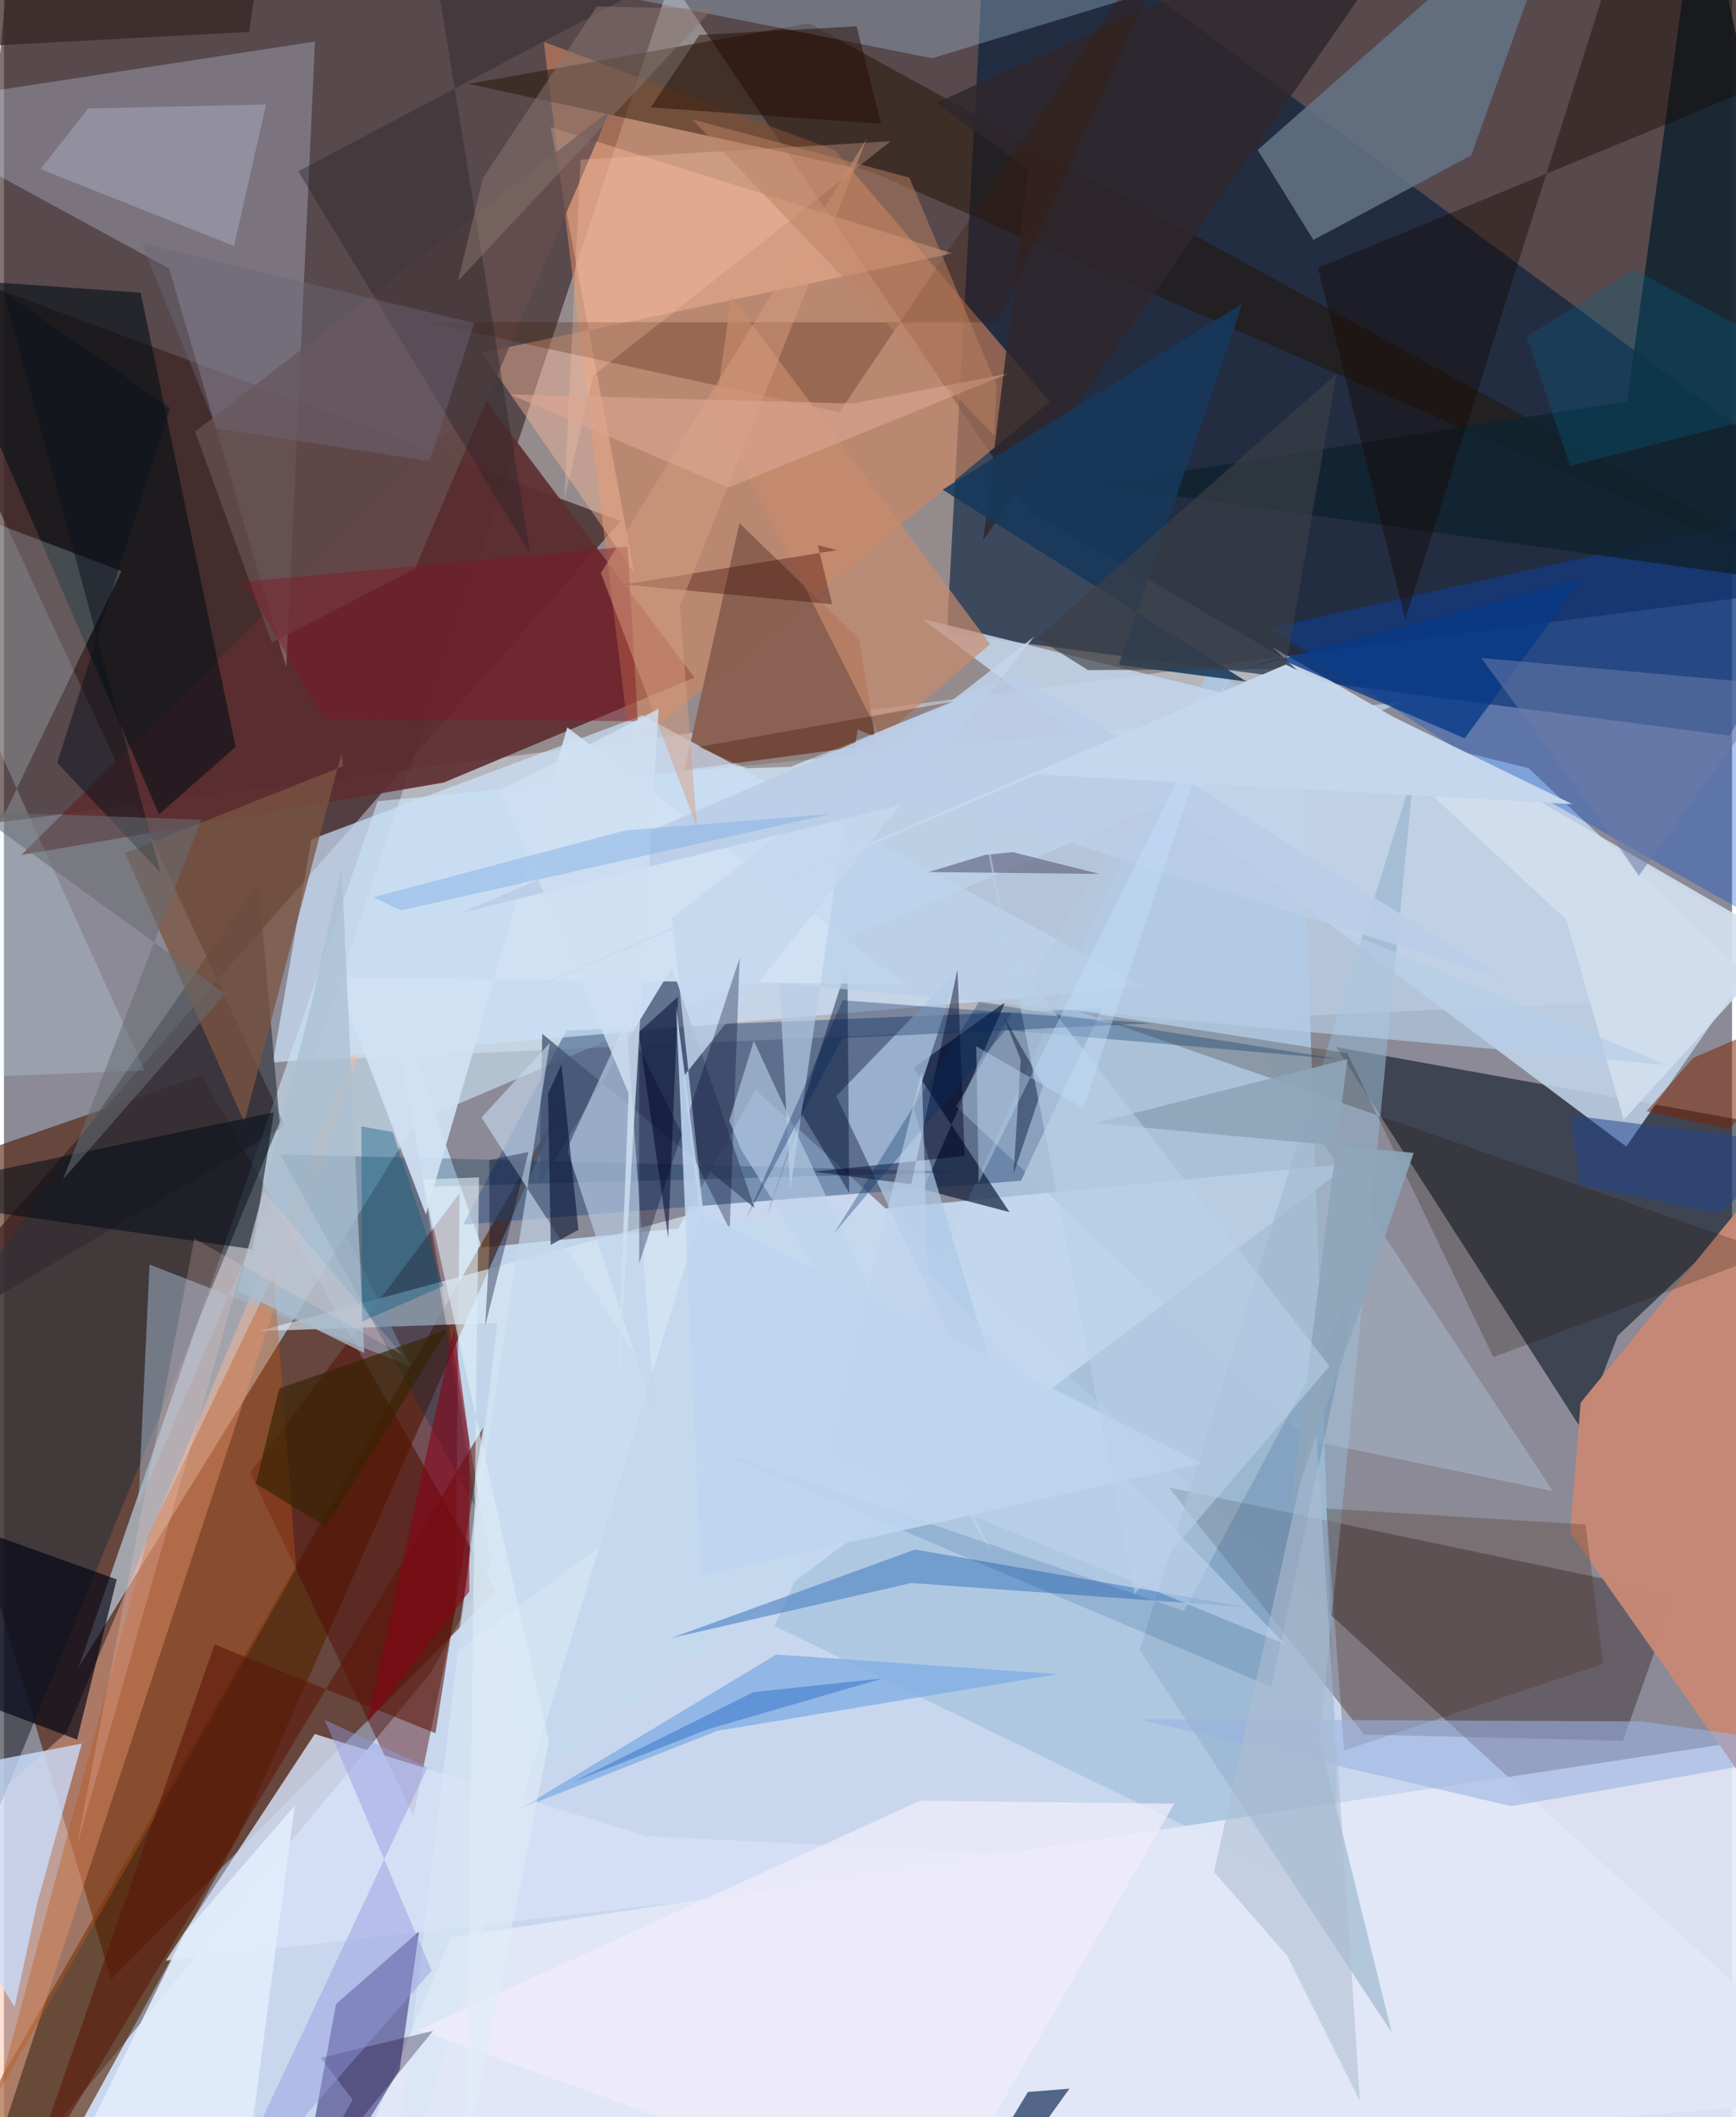<svg xmlns="http://www.w3.org/2000/svg" width="228" height="278" viewBox="0 0 836 1024"><path fill="#8b8a96" d="M0 0h836v1024H0z"/><path fill="#c9d7ee" fill-opacity=".992" d="M363.595 527.086L206.54 808.994-22.941 1086 898 1014.931z"/><path fill="#382221" fill-opacity=".624" d="M886.857 3.051l-42.232 285.431-882.833 113.865L6.585-62z"/><path fill="#fff" fill-opacity=".365" d="M898 479.219l-748.096 33.62L322.474-9.746l173.46 256.86z"/><path fill="#4e1901" fill-opacity=".596" d="M237.812 769.718L51.852 957.304-62 574.664l157.548-54.622z"/><path fill="#001c3b" fill-opacity=".596" d="M834.734 355.803L898 250.286 476.002-62l-19.847 368.25z"/><path fill="#acc6e1" fill-opacity=".898" d="M646.403 919.695L372.757 786.433l210.692-464.255 43.734 31.827z"/><path fill="#3e2222" fill-opacity=".718" d="M298.34 252.019L-62 662.149l197.915-117.686L-62 117.863z"/><path fill="#d1edff" fill-opacity=".565" d="M180.78 387.525L36.024 806.707l163.117-264.014L675.723 339.7z"/><path fill="#030d1d" fill-opacity=".557" d="M763.213 691.371l17.538-45.396 102.171-96.607-238.397-42.925z"/><path fill="#e4e9f9" fill-opacity=".902" d="M840.304 1086l37.187-249.255-661.199 100.288-51.407 122.06z"/><path fill="#c3d8ee" fill-opacity=".957" d="M651.356 562.798L231.2 603.355l-45.6-130.038 68.488 388.126z"/><path fill="#c2d5eb" fill-opacity=".863" d="M737.614 371.531l104.94 99.792-57.724 83.25-340.688-255.268z"/><path fill="#5d2e31" fill-opacity=".906" d="M231.857 192.04l102.18 135.705-121.322 50.75L8.385 413.52z"/><path fill="#150300" fill-opacity=".31" d="M783.217 841.963L658.08 838.93l-94.546-119.52 244.94 51.429z"/><path fill="#542400" fill-opacity=".624" d="M270.458 532.886L113.688 887.58 4.784 1086H-47.88z"/><path fill="#3d5d86" fill-opacity=".576" d="M272.154 498.415l-50.04 93.883 269.887-21.215 39.29-83.3z"/><path fill="#d4865f" fill-opacity=".6" d="M302.973 361.773L261.188 20.28l140.688 52.332 104.116 121.782z"/><path fill="#d5e0ff" fill-opacity=".286" d="M-62 52.648L150.467 20.09l-13.883 302.576-56.687-192.824z"/><path fill="#520400" fill-opacity=".431" d="M218.458 778.6l-20.368 99.87-79-166.273 101.323-135.078z"/><path fill="#413a80" fill-opacity=".612" d="M160.651 969.26L139.131 1086l52.271-84.938 9.372-66.862z"/><path fill="#8a6152" fill-opacity=".996" d="M422.032 360.067l-8.352-50.938-57.881-56.136-26.572 119.389z"/><path fill="#221102" fill-opacity=".475" d="M418.893 82.736L224.77 40.581l164.765-29.287L898 290.695z"/><path fill="#feb89a" fill-opacity=".451" d="M30.16 838.029l-72.134 63.984 35.062 147.742L180.606 481.78z"/><path fill="#cbe0f7" fill-opacity=".714" d="M552.286 477.468l-243.359-131.53-160.185 60.007-18.698 107.962z"/><path fill="#c58876" fill-opacity=".988" d="M757.716 741.26l122.882 174.76L898 512.673 762.762 678.407z"/><path fill="#0048d2" fill-opacity=".322" d="M612.34 303.786l92.896 60.037 191.457 107.964L898 239.81z"/><path fill="#2d323a" fill-opacity=".627" d="M-31.423 945.268L-62 692.84l185.056-266.324 10.31 116.257z"/><path fill="#d6e0f7" fill-opacity=".82" d="M518.632 898.431l-207.86-10.313-160.427-49.439-72.048 109.635z"/><path fill="#10222f" fill-opacity=".855" d="M898 286.15L820.353-62l-35.1 256.11-257.711 40.357z"/><path fill="#647386" fill-opacity=".859" d="M759.1-62L606.513 72.518l26.97 43.522 76.349-40.93z"/><path fill="#d8e7f4" fill-opacity=".667" d="M123.175 643.816l115.57-3.973L184.933 1086l152.661-500.13z"/><path fill="#071118" fill-opacity=".62" d="M112.093 361.215L66.13 141.565l-103.297-7.332L75.027 393.861z"/><path fill="#95b1cb" fill-opacity=".608" d="M549.418 798L682.11 372.79l-45.622 469.172 34.893 141.164z"/><path fill="#f9ba9a" fill-opacity=".439" d="M231.093 170.59l73.836 106.477-40.513-215.619 194.487 61.106z"/><path fill="#a5bcd1" fill-opacity=".498" d="M196.714 660.712l-54.47-111.372-77.22 178.459 5.396-116.166z"/><path fill="#091834" fill-opacity=".675" d="M484.339 484.758l-39.643 90.55 41.746 10.943-46.423-69.821z"/><path fill="#aec9e6" fill-opacity=".718" d="M461.724 468.917l-59.065 61.196 97.078 204.555-59.697-198.796z"/><path fill="#be5718" fill-opacity=".384" d="M141.396 758.947L130.586 616.4l-60.8 126.455-72.779 269.617z"/><path fill="#cbdeff" fill-opacity=".769" d="M-62 862.522L5.156 970.69l10.973-50.388 21.538-77.006z"/><path fill="#000313" fill-opacity=".655" d="M54.543 763.9L-62 722.075v82.588l97.353 36.728z"/><path fill="#002c4c" fill-opacity=".278" d="M202.744 573.987l25.913 156.007-95.043-171.656 333.282 8.48z"/><path fill="#435472" fill-opacity=".769" d="M260.41 500.02l102.667 84.221-39.866-116.288-64.213 105.173z"/><path fill="#bdd3eb" fill-opacity=".612" d="M272.756 556.956l.741-3.6 27.635-59.612 13.672 190.37z"/><path fill="#d1f3fa" fill-opacity=".224" d="M-62 522.974L56.887 276.225-62 231.191 68.041 517.705z"/><path fill="#82aee5" fill-opacity=".78" d="M373.642 800.23l-123.7 74.484 95.13-37.558 164.99-27.463z"/><path fill="#7c5541" fill-opacity=".769" d="M58.602 412.577l105.521-42.041-.852-6.143-46.994 178.323z"/><path fill="#aec2d5" fill-opacity=".455" d="M460.627 535.164l78.468-132.402 210.248 318.472-117.974-24.603z"/><path fill="#5085c3" fill-opacity=".639" d="M440.789 749.43l160.249 27.927-162.096-11.707L322.9 792.234z"/><path fill="#654d4d" fill-opacity=".816" d="M198.856 275.028l-69.206 35.818-37.188-102.067L293.129 53.468z"/><path fill="#001335" fill-opacity=".455" d="M386.25 539.17l22.649 37.753-.856-110.284-39.231 122.54z"/><path fill="#accbe7" fill-opacity=".322" d="M448.986 28.187l225.935-68.75L283.84-62l-90.17 39.255z"/><path fill="#160800" fill-opacity=".416" d="M792.41-62L898 21.399 635.677 129.592l42.25 169.941z"/><path fill="#020b17" fill-opacity=".545" d="M120.197 605.059l1.063-.747L-62 578.3l192.563-40.277z"/><path fill="#5c1507" fill-opacity=".573" d="M9.507 1060.207L231.889 690.4l-23.12 147.91-106.88-42.957z"/><path fill="#1d1000" fill-opacity=".224" d="M855.161 605.803L519.484 488.992l130.412 20.375 70.602 147.047z"/><path fill="#2f282d" fill-opacity=".839" d="M697.759-62L450.899 49.822l44.715 32.093-21.882 179.345z"/><path fill="#011b47" fill-opacity=".631" d="M495.408 1011.781L450.318 1086h10.688l54.44-75.774z"/><path fill="#16395b" fill-opacity=".871" d="M539.355 321.543l61.727 8.114-146.955-92.817 144.961-89.981z"/><path fill="#411700" fill-opacity=".278" d="M480.978 155.9l-276.998-.09 200.145 43.597L580.54-62z"/><path fill="#4c321f" fill-opacity=".29" d="M773.734 804.865L648.303 846.57l-8.54-116.93 125.407 7.718z"/><path fill="#d1deee" fill-opacity=".898" d="M613.594 312.993l247.811 142.991-77.795 85.65-27.713-96.798z"/><path fill="#9bb2e2" fill-opacity=".584" d="M729.217 873.588l-180.638-42.084 243.395 1.078 96.925 13.266z"/><path fill="#c98b6d" fill-opacity=".682" d="M424.23 356.954l52.856-45.398-125.224-168.19-7.739 54.88z"/><path fill="#d0e2f4" fill-opacity=".925" d="M160.375 472.716l43.736 114.686 68.407-235.575 163.41 124.266z"/><path fill="#b6cde7" fill-opacity=".667" d="M375.212 475.523l5.227 99.843 32.52-222.561 391.48 162.303z"/><path fill="#e1ecfb" fill-opacity=".925" d="M112.412 1086l-89.146-20.268 64.347-131.124 53.028-61.224z"/><path fill="#9998aa" fill-opacity=".749" d="M17.649 81.787l23.117-29.315 86.037-1.953-15.506 68.472z"/><path fill="#2a2429" fill-opacity=".416" d="M142.357 82.858L254.7 267.954 200.985-62 306.778-4.087z"/><path fill="#c3d6ee" fill-opacity=".82" d="M498.487 307.86L323.224 444.043l28.67 269.25-23.272-192.49z"/><path fill="#000a2d" fill-opacity=".533" d="M326.151 482.011l-18.91 17.106-4.017-27.075 18.088 126.744z"/><path fill="#000126" fill-opacity=".31" d="M351.105 594.773l-43.863-87.859.063 104.204 48.615-147.825z"/><path fill="#c7daed" fill-opacity=".635" d="M340.76 709.826L230.997 540.518l33.049-36.046-45.643 294.78z"/><path fill="#5f5d7b" fill-opacity=".624" d="M447.317 421.785l82.661.908-41.99-10.548-13.452 1.365z"/><path fill="#003c7a" fill-opacity=".157" d="M337.697 699.021l275.51 116.877 41.205-193.37-83.482 156.614z"/><path fill="#073987" fill-opacity=".776" d="M597.954 324.113l165.102-43.938-56.397 76.937-90.358-38.831z"/><path fill="#000121" fill-opacity=".455" d="M438.874 572.773l-47.315-6.074 73.225-7.589-3.499-90.12z"/><path fill="#bed4ed" fill-opacity=".58" d="M477.335 749.982L362.747 503.417l-11.884 38.592 5.558 13.669z"/><path fill="#7b2400" fill-opacity=".522" d="M817.221 511.655L898 476.847l-63.645 69.408-39.673-8.836z"/><path fill="#400600" fill-opacity=".369" d="M299.938 282.708l103.191-16.634-9.44-2.432 6.985 28.617z"/><path fill="#041031" fill-opacity=".573" d="M264.515 602.12l-1.304-73.081 6.48-14.265 8.208 80.045z"/><path fill="#aabfd1" fill-opacity=".737" d="M112.972 624.167l61.345 30.236-10.978-234.827-14.107 64.039z"/><path fill="#887670" fill-opacity=".506" d="M219.633 135.918L342.725 4.398l-55.89-1.284-55.115 82.98z"/><path fill="#362402" fill-opacity=".659" d="M155.88 738.518l58.528-95.263-81.19 28.27-11.389 46.035z"/><path fill="#6b7ba7" fill-opacity=".545" d="M790.881 423.61l66.719-92.486-142.929-12.888 59.804 81.432z"/><path fill="#7e1926" fill-opacity=".459" d="M301.707 264.338l4.95 84.508-151.742-1.305-38.739-66.152z"/><path fill="#f0ecf9" fill-opacity=".749" d="M450.788 1072.426l-250.02-90.696 242.43-110.803 122.922 1.464z"/><path fill="#bfd6f0" fill-opacity=".882" d="M579.465 707.77l-242.23 54.3-12.06-275.013 12.803 99.68z"/><path fill="#ffc9ae" fill-opacity=".275" d="M285.112 181.62l-14.11 60.338 7.959-164.734 150.014-8.904z"/><path fill="#adbdd2" fill-opacity=".576" d="M620.808 945.944l35.186 70.274-21.757-331.98-48.853 221.177z"/><path fill="#890116" fill-opacity=".565" d="M225.201 697.727l-7.476-54.84-42 190.317 49.369-63.444z"/><path fill="#230c00" fill-opacity=".471" d="M312.883 51.948l23.598-35.07 76.023-4.161 11.875 47.22z"/><path fill="#0c131b" fill-opacity=".518" d="M-.175 141.13l80.57 56.229-54.639 171.599 49.996 53.2z"/><path fill="#3d4046" fill-opacity=".647" d="M619.984 323.633l-95.558.458-24.688-15.506 144.86-127.733z"/><path fill="#013062" fill-opacity=".322" d="M484.547 498.204l161.503 14.099-174.341-27.701-70.212 112.076z"/><path fill="#8ea5ba" fill-opacity=".925" d="M681.977 557.617l-59.944 174.226 27.856-219.567-121.923 30.865z"/><path fill="#142341" fill-opacity=".514" d="M491.874 512.531l-3.443 55.036 14.335-42.725-19.357-33.555z"/><path fill="#bacde6" fill-opacity=".906" d="M489.084 325.563L221.054 441.56l225.604-55.426 279.73 87.474z"/><path fill="#110024" fill-opacity=".306" d="M207.58 982.263l-64.52 79.083 25.653-45.752-15.404-20.289z"/><path fill="#d79e81" fill-opacity=".482" d="M326.999 293.188l8.263 106.993-46.485-123.035L417.492 66.842z"/><path fill="#006993" fill-opacity=".259" d="M898 189.337L788.649 130.38l-51.976 32.412 21.014 62.612z"/><path fill="#cfe0f3" fill-opacity=".835" d="M240.078 382.3l62.106 146.466-6.373 165.916 20.882-351.855z"/><path fill="#b9cfe7" fill-opacity=".592" d="M484.57 459.286L641.284 660.75l-94.31 110.23-78.365-402.595z"/><path fill="#002155" fill-opacity=".325" d="M554.785 494.917l-149.03-11.13-46.716 105.559 46.61-87.272z"/><path fill="#00587d" fill-opacity=".369" d="M188.078 547.514l24.491 74.465-39.318 17.254-.333-94.44z"/><path fill="#00062c" fill-opacity=".365" d="M234.844 604.414l-2.054 36.975 20.959-84.226-18.937 3.936z"/><path fill="#696d72" fill-opacity=".557" d="M-14.382 392.591l121.377 88.13L28.6 570.402l66.84-173.956z"/><path fill="#3b0f00" fill-opacity=".298" d="M459.64 339.245l-123.523 22.039 23.251 10.315 21.192-.717z"/><path fill="#9299de" fill-opacity=".451" d="M155.167 831.855l51.743 121.24-105.033 120.618 103.018-218.847z"/><path fill="#deecf7" fill-opacity=".608" d="M223.51 1043.139L263.625 842.5l-61.061-272.007 27.259-1.052z"/><path fill="#85b2e5" fill-opacity=".51" d="M400.012 393.67l-208.108 46.644-13.226-6.345 121.953-32.34z"/><path fill="#c5e3ff" fill-opacity=".38" d="M470.377 506.037l1.158 65.836 120.528-244.237-69.9 208.378z"/><path fill="#bed3ec" fill-opacity=".588" d="M619.573 795.153l-221.66-91.025 46.107-185.962 2.913 97.216z"/><path fill="#6d6775" fill-opacity=".443" d="M102.842 207.155l-36.226-89.53 160.892 38.647-21.707 66.746z"/><path fill="#c4d7ec" d="M758.677 388.912L499.98 374.535l-300.159 127.28 420.253-180.393z"/><path fill="#372524" fill-opacity=".733" d="M129.898-62h-65.85L-62 25.066l180.59-9.64z"/><path fill="#dea692" fill-opacity=".596" d="M244.836 190.782l165.769 4.394 74.865-14.386-134.946 55.04z"/><path fill="#bc8163" fill-opacity=".502" d="M478.943 210.64L332.93 57.689l105.093 28.215 42.246 100.555z"/><path fill="#ffd8d6" fill-opacity=".196" d="M92.109 599.109l100.628 56.176L125.73 576.1 35.193 892.996z"/><path fill="#2667c3" fill-opacity=".443" d="M425.232 811.754l-84.868 24.676-64.849 25.325 87.14-43.352z"/><path fill="#22448e" fill-opacity=".529" d="M762.783 573.28l67.168 13.63 36.824-33.68-109.234-13.856z"/></svg>